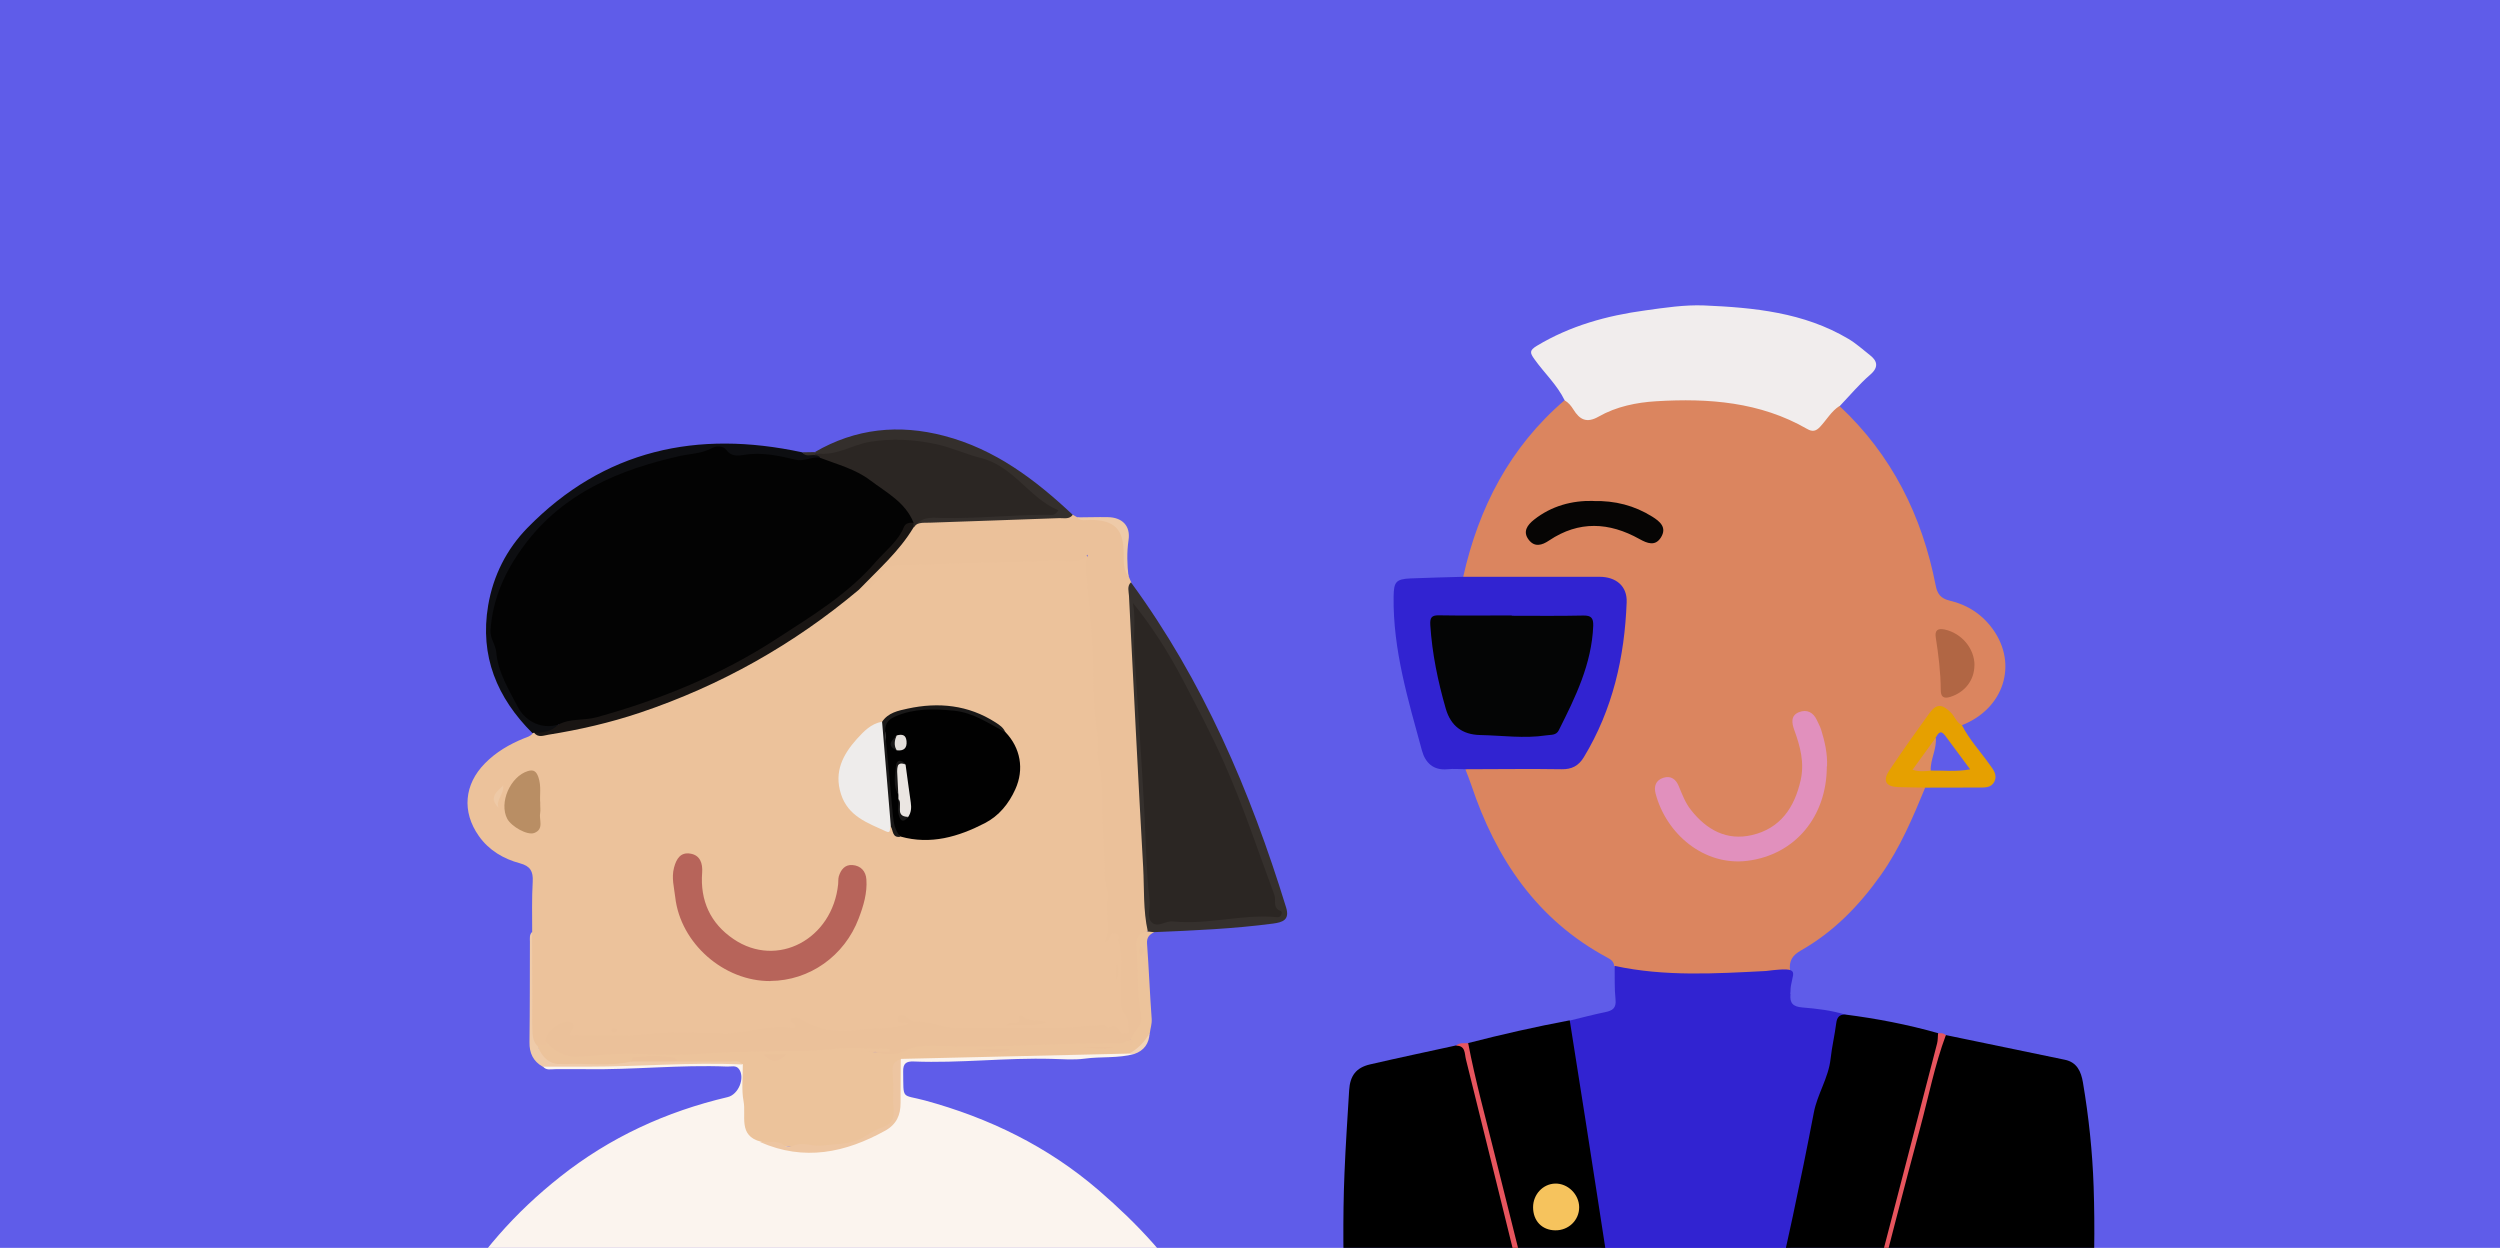 <svg width="595" height="297" viewBox="0 0 595 297" fill="none" xmlns="http://www.w3.org/2000/svg">
<g clip-path="url(#clip0_5484_43234)">
<rect width="595" height="297" fill="#5F5CE9"/>
<path d="M126.659 221.798C126.659 217.805 126.556 213.786 126.787 209.819C126.916 207.372 126.221 206.135 123.749 205.465C119.835 204.409 116.384 202.4 113.964 198.974C109.895 193.203 110.462 186.686 115.432 181.662C118.058 178.983 121.251 177.128 124.676 175.737C125.448 175.428 126.247 175.248 126.762 174.552C126.916 174.243 127.174 174.089 127.534 174.089C131.294 174.552 134.873 173.393 138.426 172.595C161.421 167.417 182.098 157.447 200.407 142.583C201.591 141.604 202.801 140.651 204.14 139.904C206.072 139.054 207.514 137.56 208.878 136.04C210.217 134.546 211.762 133.825 213.719 133.825C219.874 133.799 225.976 133.232 232.131 133.258C238.748 133.258 245.366 132.794 252.01 132.511C253.941 132.434 255.872 133 257.803 132.279C258.833 131.893 259.091 132.897 259.323 133.747C259.838 135.654 259.606 137.612 259.786 139.569C260.61 147.916 261.254 156.314 261.151 164.66C261.099 169.349 262.438 173.883 261.82 178.648C261.563 180.58 262.361 183.002 262.696 185.217C263.546 190.807 263.288 196.449 263.494 202.039C263.726 207.835 264.498 213.58 264.498 219.376C264.498 220.303 264.498 221.231 264.009 222.055C265.503 221.205 266.481 221.591 266.919 223.292C267.357 224.992 267.64 226.718 267.588 228.47C267.46 232.153 267.743 235.837 267.975 239.521C268.052 240.551 268.593 241.17 269.108 241.942C269.932 243.205 269.468 244.493 268.979 245.755C268.129 246.76 267.151 247.043 266.146 246.038C265.271 245.188 264.164 245.111 263.056 245.008C251.778 245.729 240.474 245.497 229.169 245.575C225.024 245.575 221.11 244.518 217.144 243.488C216.912 243.437 216.809 243.385 216.758 243.565C216.397 245.085 215.058 244.802 214.054 244.982C209.908 245.703 205.685 245.755 201.488 246.141C197.909 246.476 194.613 245.214 191.291 244.184C190.467 243.926 190.107 243.437 189.592 244.596C189.205 245.497 188.021 245.42 187.094 245.497C171.258 247.017 155.344 247.146 139.456 247.326C137.68 247.326 135.311 248.202 134.538 245.034C134.332 244.184 132.221 245.214 131.216 246.09C130.83 246.425 130.779 246.992 130.676 247.507C130.392 250.109 128.95 249.877 127.174 248.949C126.581 248.177 126.401 247.223 126.427 246.348C126.504 238.181 126.118 230.015 126.633 221.849L126.659 221.798Z" fill="#ECC29B"/>
<path d="M384.185 229.861C384.057 228.804 383.361 228.341 382.486 227.877C365.774 218.887 356.041 204.383 350.17 186.84C349.758 185.578 349.243 184.367 348.779 183.131C349.861 181.817 351.406 182.126 352.796 182.1C358.358 182.049 363.92 181.817 369.456 182.152C373.782 182.435 376.1 180.4 377.902 176.897C382.074 168.73 384.34 160.023 385.602 151.033C385.911 148.895 386.323 146.782 386.245 144.593C386.065 140.11 384.237 138.281 379.756 138.256C370.718 138.204 361.654 138.256 352.616 138.23C351.122 138.23 349.5 138.565 348.238 137.302C351.921 120.816 359.337 106.441 372.34 95.287C373.86 95.106 374.478 96.317 375.224 97.245C376.589 98.919 378.005 99.177 380.091 98.378C396.159 92.247 412.047 93.226 427.677 99.949C431.849 101.753 431.771 101.907 434.836 98.404C435.608 97.502 436.278 96.317 437.797 96.626C450.26 108.27 457.444 122.748 460.689 139.312C461.075 141.321 461.847 142.429 464.01 142.944C468.233 143.923 471.761 146.216 474.31 149.771C480.31 158.117 476.911 168.679 466.946 172.595C465.349 172.929 464.937 171.461 464.113 170.663C462.079 168.653 461.023 168.576 459.375 170.766C456.388 174.784 453.453 178.88 450.775 183.131C449.281 185.526 449.796 186.274 452.68 186.531C454.534 186.711 456.594 185.784 458.191 187.459C455.23 194.646 452.217 201.781 447.685 208.196C442.535 215.486 436.432 221.772 428.63 226.203C426.518 227.413 425.746 228.727 426.029 231.071C426.235 232.875 426.029 234.729 425.978 236.584C424.819 236.558 424.69 235.605 424.639 234.858C424.51 232.282 422.888 231.973 420.828 231.999C413.875 232.128 406.923 232.926 399.944 232.643C395.85 232.462 391.782 232.076 387.713 231.432C386.4 231.226 385.087 230.943 384.134 229.861H384.185Z" fill="#DB855F"/>
<path d="M269.932 250.856C266.069 251.912 262.052 251.422 258.112 251.963C255.589 252.298 252.988 252.092 250.413 252.015C239.418 251.706 228.474 253.071 217.479 252.633C215.651 252.556 214.904 253.123 214.955 255.055C215.058 261.907 214.466 260.387 220.131 261.907C235.427 266.08 249.383 272.855 261.486 283.288C270.704 291.249 278.97 299.956 285.098 310.543C285.51 311.239 286.463 311.883 286.025 312.656C285.51 313.557 284.326 313.042 283.476 313.042C243.152 313.042 202.853 313.042 162.528 313.042C144.632 313.042 126.736 313.016 108.84 313.068C106.342 313.068 105.518 312.913 107.063 310.234C113.835 298.436 122.642 288.518 133.328 280.068C145.199 270.666 158.537 264.56 173.189 261.108C175.738 260.516 177.36 256.575 175.918 254.488C175.197 253.432 174.039 253.895 173.06 253.844C161.859 253.38 150.709 254.643 139.508 254.462C137.036 254.411 134.564 254.488 132.092 254.462C131.113 254.462 130.006 254.823 129.208 253.818C130.083 252.891 131.268 252.968 132.375 252.994C145.611 253.38 158.82 251.963 172.056 252.35C173.472 252.401 174.94 252.195 176.33 252.71C177.798 253.664 177.592 255.184 177.592 256.6C177.592 259.795 177.824 262.937 178.107 266.106C178.339 268.399 179.163 269.996 181.274 270.923C191.909 275.509 201.823 273.474 211.273 267.574C212.973 266.492 213.436 264.689 213.488 262.757C213.565 260.207 213.462 257.657 213.539 255.08C213.591 253.792 213.385 252.376 214.749 251.474C215.599 251.062 216.526 250.985 217.453 251.01C230.148 251.113 242.843 250.16 255.537 250.341C259.838 250.418 264.086 249.413 268.387 249.903C268.979 250.057 269.545 250.263 269.932 250.778V250.856Z" fill="#FBF4EE"/>
<path d="M384.316 229.887C396.238 232.463 408.289 231.716 420.314 231.097C429.631 229.912 426.131 231.526 426.131 236.026C426.157 236.309 426.005 236.353 426.134 236.61C425.928 238.723 426.7 239.599 428.992 239.779C432.417 240.062 435.893 240.449 439.24 241.505C438.159 243.179 437.721 245.008 437.438 246.992C436.691 252.376 435.893 257.734 433.344 262.68C432.262 264.793 432.211 267.24 431.773 269.558C429.172 283.366 426.082 297.071 423.018 310.775C422.735 312.063 422.451 313.403 421.267 314.253C409.113 314.253 396.959 314.253 384.805 314.253C383.595 313.377 383.414 312.038 383.208 310.724C379.964 289.42 376.822 268.064 373.501 246.76C373.295 245.498 372.857 244.132 373.707 242.87C376.488 242.2 379.243 241.453 382.05 240.887C383.801 240.526 384.702 239.933 384.496 237.873C384.213 235.245 384.341 232.566 384.29 229.912L384.316 229.887Z" fill="#3123D1"/>
<path d="M463.11 246.348C472.56 248.305 481.985 250.263 491.435 252.221C494.319 252.814 495.297 255.029 495.735 257.605C497.126 265.823 498.001 274.092 498.284 282.413C498.619 292.382 498.439 302.326 497.898 312.295C497.821 313.815 497.512 314.407 495.838 314.382C478.972 314.279 462.131 314.279 445.265 314.253C444.209 313.119 444.853 311.883 445.136 310.749C449.437 293.644 454.123 276.668 458.475 259.589C459.35 256.111 460.226 252.633 461.179 249.181C461.488 248.048 461.539 246.657 463.136 246.373L463.11 246.348Z" fill="black"/>
<path d="M364.229 314.201C350.144 314.227 336.058 314.227 321.973 314.356C319.887 314.356 319.965 313.222 319.939 311.831C319.759 300.934 319.527 290.063 319.99 279.167C320.248 272.598 320.711 266.029 321.098 259.485C321.304 256.034 322.746 254.101 326.067 253.329C332.865 251.757 339.689 250.315 346.513 248.821C348.521 248.099 349.139 249.49 349.474 250.933C352.204 263.015 355.448 274.993 358.384 287.024C360.289 294.881 362.117 302.764 364.1 310.595C364.409 311.78 364.873 312.965 364.229 314.176V314.201Z" fill="black"/>
<path d="M421.162 314.227C424.973 297.818 428.527 281.356 431.694 264.792C432.518 260.413 435.196 256.523 435.685 251.964C435.994 249.13 436.664 246.348 437.024 243.514C437.204 242.174 437.719 241.453 439.11 241.453C446.577 242.406 453.968 243.823 461.229 245.884C462.105 246.786 461.641 247.713 461.384 248.743C456.98 266.647 452.165 284.448 447.427 302.274C446.371 306.267 445.959 310.492 443.874 314.201H421.162V314.227Z" fill="black"/>
<path d="M437.797 96.626C435.865 97.863 434.732 99.924 433.213 101.547C432.209 102.629 431.385 102.835 430.097 102.088C418.922 95.647 406.665 94.746 394.228 95.493C389.49 95.776 384.674 96.755 380.477 99.151C377.593 100.8 375.945 99.846 374.477 97.476C373.937 96.601 373.293 95.802 372.392 95.287C370.589 91.577 367.525 88.769 365.182 85.472C364.126 83.978 363.946 83.411 365.774 82.303C373.731 77.512 382.46 75.116 391.55 73.88C396.185 73.236 400.923 72.514 405.583 72.695C417.454 73.21 429.273 74.343 439.882 80.629C441.762 81.737 443.333 83.179 445.007 84.493C446.655 85.755 447.324 87.275 445.135 89.156C442.509 91.423 440.269 94.127 437.848 96.652L437.797 96.626Z" fill="#F1EDED"/>
<path d="M268.671 245.858C268.491 244.209 268.928 242.741 267.409 240.989C266.482 239.933 266.894 236.636 266.791 234.343C266.637 230.968 267.358 227.568 266.276 224.271C266.044 223.575 266.765 222.57 265.555 222.184C263.881 221.669 264.68 223.755 262.929 224.219C264.602 220.638 262.929 217.341 263.65 213.992C264.062 212.112 262.826 210.463 262.903 208.428C263.083 203.018 262.259 197.583 262.336 192.173C262.388 188.515 262.285 184.651 261.487 181.353C260.92 179.009 261.564 177 261.203 174.887C259.864 167.005 260.457 158.967 259.839 151.033C259.504 146.628 259.092 142.249 258.654 137.869C258.5 136.324 258.01 134.495 258.937 131.996C256.079 134.726 253.324 133.181 250.878 133.335C245.341 133.696 239.754 133.799 234.166 133.902C227.471 134.031 220.802 134.417 214.132 134.495C211.918 134.495 210.527 135.319 209.008 136.942C207.798 138.256 206.665 140.162 204.476 140.368C204.219 138.745 205.532 138.05 206.433 137.174C210.347 133.335 214.158 129.42 217.377 124.937C217.737 124.551 218.149 124.242 218.613 123.984C219.463 123.546 220.39 123.495 221.317 123.495C229.711 123.443 238.106 122.464 246.5 122.876C249.461 123.031 252.345 121.588 255.332 122.516C255.667 122.722 256.028 122.902 256.362 123.108C258.242 123.778 260.199 123.34 262.13 123.417C265.607 123.521 268.362 126.303 267.976 129.78C267.667 132.382 267.847 134.829 268.671 137.277C268.851 137.715 269.031 138.153 269.212 138.591C270.01 142.403 269.83 146.345 270.01 150.183C270.267 156.005 270.576 161.827 270.937 167.623C271.503 177 271.632 186.402 272.559 195.754C272.971 199.927 272.662 204.1 273.177 208.299C273.692 212.524 273.126 216.877 273.615 221.154C270.654 223.498 271.117 226.769 271.555 229.809C272.147 233.957 271.761 238.207 272.688 242.329C273.1 244.184 271.864 245.137 270.602 246.064C270.113 246.296 269.649 246.322 269.134 246.167C269.006 246.064 268.877 245.961 268.722 245.858H268.671Z" fill="#EBC19A"/>
<path d="M373.601 242.844C374.837 250.675 376.073 258.507 377.309 266.338C379.137 277.982 380.914 289.626 382.717 301.27C383.386 305.597 384.03 309.899 384.674 314.227C378.313 314.227 371.953 314.227 365.593 314.227C364.846 313.635 364.511 312.836 364.28 311.909C359.284 291.558 354.057 271.284 349.242 250.882C349.01 249.928 348.83 249.104 349.396 248.254C357.404 246.193 365.464 244.364 373.575 242.844H373.601Z" fill="black"/>
<path d="M348.263 137.277C359.052 137.277 369.842 137.277 380.657 137.277C384.596 137.277 387.3 139.467 387.146 143.331C386.656 156.391 383.824 168.885 376.949 180.22C375.713 182.255 374.09 183.131 371.644 183.079C364.048 182.951 356.426 183.079 348.83 183.079C347.388 183.079 345.946 182.925 344.529 183.079C341.13 183.414 339.225 181.534 338.427 178.649C335.156 166.618 331.5 154.665 331.68 141.965C331.732 138.539 332.195 137.818 335.697 137.663C339.894 137.483 344.092 137.406 348.289 137.277H348.263Z" fill="#3123D1"/>
<path d="M269.906 245.858C270.756 244.544 272.017 243.926 271.554 241.479C270.55 236.301 270.936 230.84 270.472 225.533C270.266 223.214 270.962 222.029 273.202 221.669C273.768 221.308 274.283 221.308 274.747 221.849C273.562 222.39 272.893 223.086 272.996 224.58C273.434 230.556 273.665 236.559 274.103 242.535C274.18 243.72 273.794 244.725 273.665 245.832C272.841 248.305 271.477 250.237 268.721 250.753C250.645 251.165 232.568 251.603 214.492 252.015C213.591 252.865 213.436 253.973 213.41 255.106C213.359 256.446 213.333 257.785 213.41 259.099C213.822 268.09 213.977 267.059 204.99 271.258C201.231 273.01 197.008 273.19 192.785 273.216C188.768 273.216 184.931 272.675 181.094 271.722C175.609 270.331 177.618 265.565 176.974 262.139C176.433 259.279 176.82 256.24 176.794 253.277C171.824 252.35 166.803 253.123 161.807 252.865C157.919 251.989 154.005 251.551 150.168 253.071C144.066 253.973 137.911 253.406 131.783 253.406C129.44 253.406 128.023 251.345 128.049 248.872C128.513 248.228 130.315 249.619 129.903 247.636C130.006 247.636 130.135 247.558 130.212 247.61C134.718 250.933 139.74 250.418 144.915 249.903C149.705 249.439 154.572 249.903 159.387 249.774C175.481 249.31 191.574 248.975 207.668 248.589C209.342 248.537 211.196 248.177 212.715 249.8C210.99 250.933 209.162 250.212 207.72 250.392C210.192 250.572 212.664 250.109 215.342 249.104C218.612 247.867 222.397 247.893 225.976 247.971C239.624 248.305 253.271 247.043 266.919 247.327C267.073 247.327 267.228 247.327 267.382 247.275C267.666 247.223 267.975 247.198 268.284 247.223C268.541 247.043 269.339 248.305 269.133 246.889C269.185 246.296 269.648 246.064 270.009 245.755L269.906 245.858Z" fill="#ECC39B"/>
<path d="M274.723 221.875C274.208 221.824 273.693 221.746 273.178 221.695C272.045 216.646 272.354 211.494 272.071 206.367C270.86 184.857 269.779 163.347 268.697 141.811C268.646 140.755 268.182 139.544 269.161 138.591C286.362 162.059 297.589 188.335 306.086 215.95C307.013 218.939 305.288 219.505 302.971 219.814C293.598 221.051 284.147 221.463 274.723 221.849V221.875Z" fill="#35302D"/>
<path d="M127.148 174.398C126.994 174.398 126.865 174.424 126.736 174.501C118.29 166.077 114.145 156.159 116.179 144.103C117.389 136.993 120.556 130.733 125.5 125.659C143.731 107.008 165.954 102.268 190.905 107.652C191.884 108.425 192.991 107.935 194.073 107.961C194.768 107.961 195.36 108.09 195.309 108.991C193.48 110.099 191.472 110.486 189.412 110.099C185.086 109.326 180.76 108.502 176.331 109.094C176.022 109.146 175.687 109.172 175.404 109.043C168.426 105.823 162.091 109.764 155.576 110.975C148.006 112.392 141.337 116.359 135.079 120.687C127.715 125.762 122.539 132.717 119.578 141.27C118.471 144.464 116.823 147.607 117.775 151.084C118.805 154.846 119.372 158.787 121.329 162.213C122.642 164.506 123.157 167.211 125.243 169.117C126.968 170.688 128.565 172.157 131.14 171.796C131.835 171.693 132.582 171.925 132.994 172.646C131.603 175.093 129.363 174.733 127.123 174.424L127.148 174.398Z" fill="#0D0E11"/>
<path d="M458.216 187.459C456.053 187.407 453.915 187.407 451.752 187.33C448.843 187.227 448.019 185.836 449.641 183.388C452.705 178.803 455.898 174.295 459.143 169.813C460.868 167.417 462.207 167.494 464.344 169.632C465.271 170.56 465.657 172.002 466.945 172.595C468.67 175.995 471.271 178.777 473.46 181.869C474.361 183.131 475.468 184.367 474.644 186.042C473.846 187.613 472.275 187.407 470.833 187.433C466.61 187.433 462.413 187.433 458.19 187.459H458.216Z" fill="#E6A000"/>
<path d="M255.306 122.542C254.482 123.649 253.246 123.289 252.164 123.314C241.89 123.701 231.616 124.036 221.367 124.396C220.234 124.448 219.101 124.268 218.046 124.86C217.479 123.237 218.792 123.16 219.719 123.005C221.831 122.645 223.942 122.181 226.131 122.284C233.933 122.619 241.684 121.795 249.77 121.563C247.658 119.399 245.289 117.879 243.178 116.101C241.607 114.788 239.882 113.68 238.517 112.108C238.053 111.568 237.487 111.052 236.792 110.846C229.427 108.399 222.191 105.514 214.235 105.436C209.651 105.411 205.248 106.08 200.999 107.806C198.913 108.657 196.853 108.94 194.742 108.013C194.381 108.013 194.098 107.884 193.918 107.6C203.651 101.933 213.951 100.903 224.741 103.736C236.843 106.905 246.422 114.169 255.332 122.542H255.306Z" fill="#342F2C"/>
<path d="M349.423 248.254C351.123 257.141 353.518 265.848 355.706 274.633C358.977 287.848 362.324 301.038 365.62 314.227C365.157 314.227 364.693 314.227 364.23 314.227C359.131 293.515 354.033 272.804 348.883 252.092C348.548 250.778 348.831 248.821 346.514 248.872C347.363 248.099 348.419 248.305 349.449 248.28L349.423 248.254Z" fill="#E7555E"/>
<path d="M443.9 314.227C446.321 304.979 448.716 295.705 451.136 286.457C454.432 273.757 457.728 261.057 461.024 248.357C461.23 247.584 461.179 246.734 461.256 245.936C461.925 245.858 462.595 245.858 463.11 246.373C460.483 253.432 459.041 260.851 457.084 268.116C453.093 282.851 449.334 297.689 445.497 312.475C445.342 313.068 445.342 313.686 445.265 314.279C444.802 314.279 444.364 314.279 443.9 314.279V314.227Z" fill="#E7555E"/>
<path d="M127.947 248.95C129.054 251.706 130.805 253.484 134.075 253.277C139.431 252.943 144.839 253.896 150.169 252.659C153.877 251.603 157.585 251.655 161.267 252.659C165.465 252.659 169.662 252.659 173.859 252.659C174.838 252.659 175.945 252.273 176.666 253.355C164.409 252.762 152.152 253.87 139.895 253.87C136.316 253.87 132.736 253.87 129.157 253.87C126.891 252.582 125.964 250.624 126.016 248.022C126.119 240.062 126.093 232.076 126.119 224.116C126.119 223.318 125.964 222.468 126.634 221.798C126.634 227.259 126.685 232.72 126.685 238.182C126.685 240.758 126.608 243.308 126.737 245.884C126.788 246.966 127.071 248.1 127.921 248.95H127.947Z" fill="#EFCBA9"/>
<path d="M268.619 137.303C267.331 135.654 267.434 133.696 267.434 131.764C267.434 125.942 265.271 123.778 259.503 123.727C258.422 123.727 257.237 124.139 256.336 123.134C258.782 123.134 261.228 123.031 263.675 123.083C267.074 123.134 269.108 125.144 268.593 128.544C268.155 131.507 268.258 134.392 268.593 137.303H268.619Z" fill="#EECAA8"/>
<path d="M268.67 250.779C270.833 249.645 272.429 247.971 273.614 245.858C273.485 248.357 272.301 250.057 269.932 250.856C269.52 250.83 269.082 250.804 268.67 250.779Z" fill="#F2D4B8"/>
<path d="M193.996 108.322C192.94 108.193 191.73 108.837 190.932 107.652C191.91 107.652 192.914 107.626 193.893 107.601L194.099 107.832C194.253 108.039 194.228 108.219 193.996 108.348V108.322Z" fill="#342F2C"/>
<path d="M239.289 174.243C242.894 178.004 243.796 183.079 241.658 187.819C240.113 191.271 237.744 194.182 234.397 195.908C228.114 199.154 221.496 201.112 214.338 199.102C212.406 198.072 212.02 196.011 211.84 194.285C211.248 189.004 210.449 183.723 210.449 178.391C210.449 178.185 210.449 177.979 210.449 177.773C210.501 175.609 208.879 173.213 210.99 171.358C213.308 169.323 216.269 168.705 219.23 168.499C226.595 167.983 233.547 169.091 239.315 174.243H239.289Z" fill="#010101"/>
<path d="M268.053 247.713C267.461 248.486 266.585 248.331 265.787 248.331C252.345 248.125 238.904 249.413 225.437 248.975C222.166 248.872 218.201 248.615 215.806 249.903C211.738 252.092 208.21 249.903 204.502 250.263H211.712C211.712 250.057 211.712 249.825 211.712 249.619C206.922 249.619 202.056 249.181 197.343 249.748C192.502 250.315 187.713 250.083 182.898 250.212C177.799 250.366 172.701 250.315 167.576 250.753C162.066 251.216 156.478 251.01 150.916 250.804C146.487 250.65 142.11 251.268 137.732 251.5C134.333 251.68 131.913 250.109 129.775 247.765C129.853 245.549 133.535 242.69 135.724 243.231C136.522 243.437 136.779 244.107 136.264 244.905C135.312 246.348 135.312 246.554 136.831 246.502C142.856 246.27 148.882 246.734 154.959 246.09C160.753 245.472 166.675 245.858 172.52 245.936C177.799 246.013 182.898 243.823 188.228 244.648C188.769 244.725 189.618 244.647 189.103 243.669C188.872 243.256 187.61 243.308 188.331 242.509C188.897 241.917 189.85 242.123 190.597 242.587C194.794 245.163 199.481 245.781 204.167 245.111C208.107 244.544 212.15 245.06 216.089 243.72C216.141 243.54 215.858 243.463 215.6 243.437C214.802 243.359 213.875 243.591 213.514 242.561C213.463 242.381 213.72 241.968 213.926 241.84C214.802 241.299 215.446 241.891 216.141 242.355C216.63 242.69 217.248 243.205 217.763 243.179C221.265 242.87 224.407 244.751 227.909 244.699C236.226 244.57 244.569 244.699 252.886 244.622C255.538 244.622 258.165 244.184 260.817 244.055C261.796 244.003 262.903 243.694 263.701 244.648C263.83 245.704 263.263 246.193 262.311 246.167C260.74 246.116 259.118 246.399 257.547 245.936C260.972 246.863 264.886 245.137 268.001 247.713H268.053Z" fill="#EBC19A"/>
<path d="M183.361 233.493C172.263 233.571 161.937 224.503 160.701 213.503C160.444 211.21 159.774 208.943 160.418 206.496C161.01 204.255 162.066 202.761 164.358 203.173C166.649 203.559 167.267 205.517 167.113 207.655C166.598 214.353 169.07 219.763 174.58 223.498C184.958 230.557 198.142 223.55 199.481 210.412C199.532 209.793 199.481 209.149 199.635 208.583C200.124 206.985 201.077 205.749 202.88 205.878C204.888 206.032 206.073 207.372 206.201 209.304C206.433 212.524 205.506 215.615 204.373 218.578C201 227.517 192.657 233.416 183.335 233.467L183.361 233.493Z" fill="#B7645A"/>
<path d="M212.021 196.655C211.634 197.068 212.175 198.484 210.862 197.866C206.51 195.857 201.849 194.311 200.15 188.979C198.45 183.672 200.613 179.576 203.961 175.841C205.583 174.063 207.308 172.234 209.909 171.771C210.785 173.316 210.733 175.197 210.759 176.742C210.862 183.105 212.124 189.391 212.175 195.754C212.175 196.063 212.072 196.346 211.995 196.63L212.021 196.655Z" fill="#EEECEB"/>
<path d="M127.149 174.398C129.286 174.424 131.295 174.089 132.866 172.466C132.994 170.792 134.462 170.998 135.389 170.895C149.037 169.375 161.191 163.501 173.319 157.757C183.67 152.862 192.94 146.164 201.773 138.951C206.614 135.01 210.991 130.553 214.416 125.273C215.137 124.165 216.064 123.392 217.506 124.242C217.712 124.706 217.763 125.144 217.403 125.556C213.978 131.275 208.957 135.628 204.399 140.368C188.898 153.377 171.568 163.141 152.358 169.607C145.226 172.002 137.938 173.677 130.522 174.862C129.389 175.042 128.076 175.66 127.098 174.372L127.149 174.398Z" fill="#191513"/>
<path d="M128.565 191.22C128.565 192.224 128.668 192.843 128.565 193.435C128.23 195.084 129.569 197.325 127.148 198.252C125.5 198.871 121.715 196.733 120.711 194.852C118.728 191.014 121.458 184.805 125.629 183.517C127.045 183.079 127.663 183.646 128.127 184.934C128.899 187.124 128.384 189.391 128.59 191.246L128.565 191.22Z" fill="#B98E64"/>
<path d="M212.021 196.655C211.326 188.36 210.631 180.091 209.936 171.796C211.378 169.607 213.772 169.143 216.013 168.653C223.377 167.056 230.458 167.778 236.922 171.925C237.849 172.518 238.827 173.162 239.265 174.269C235.325 172.208 231.72 169.607 227.008 169.143C222.27 168.679 217.738 168.55 213.206 170.457C211.043 171.358 210.502 172.595 210.708 174.681C211.326 181.044 211.918 187.433 212.485 193.796C212.665 195.728 212.948 197.608 214.287 199.154C212.305 199.463 212.614 197.66 211.996 196.681L212.021 196.655Z" fill="#191818"/>
<path d="M268.052 247.713C264.55 247.249 261.151 246.167 256.902 246.554C259.477 245.06 262.181 247.12 263.726 244.647C264.782 243.952 265.786 244.081 266.327 245.188C266.919 246.399 267.795 245.961 268.67 245.884C269.031 246.683 268.516 247.198 268.052 247.739V247.713Z" fill="#EBC19A"/>
<path d="M239.574 244.055C240.424 242.664 243.076 244.75 242.535 241.891C242.535 241.891 243.205 241.608 243.308 241.711C244.904 243.488 247.17 242.38 249.05 243.359C246.037 244.39 242.87 243.823 239.574 244.055Z" fill="#EBC19A"/>
<path d="M119.734 186.995C120.043 189.03 117.905 190.344 118.678 192.302C116.875 190.344 117.133 189.211 119.734 186.995Z" fill="#EEC9A6"/>
<path d="M265.607 233.364C265.607 232.566 265.607 231.793 265.607 230.994C265.607 230.608 265.685 230.247 265.813 229.14C266.38 231.046 266.251 232.257 265.607 233.339V233.364Z" fill="#EBC19A"/>
<path d="M146.95 245.188C146.667 245.446 146.487 245.703 146.281 245.729C146.049 245.729 145.637 245.626 145.56 245.446C145.379 244.982 145.714 244.725 146.152 244.75C146.384 244.75 146.615 244.982 146.95 245.188Z" fill="#EBC19A"/>
<path d="M434.783 182.384C434.783 194.259 427.316 203.43 415.883 204.873C405.583 206.161 396.544 198.484 394.021 188.824C393.609 187.201 394.021 185.707 395.875 185.114C397.729 184.522 398.888 185.526 399.531 187.072C400.355 189.056 401.102 191.091 402.467 192.791C406.175 197.505 410.965 200.159 416.99 198.742C423.711 197.17 427.084 192.224 428.552 185.707C429.504 181.508 428.449 177.618 427.033 173.728C426.466 172.157 426.105 170.328 428.14 169.503C430.019 168.756 431.539 169.503 432.414 171.384C432.749 172.131 433.161 172.852 433.418 173.625C434.294 176.459 434.964 179.37 434.835 182.384H434.783Z" fill="#E190BD"/>
<path d="M379.113 119.244C384.418 119.116 389.001 120.326 393.224 122.954C395.078 124.113 396.778 125.53 395.31 127.9C393.945 130.09 392.04 129.317 390.186 128.286C382.976 124.268 375.792 123.881 368.71 128.621C367.011 129.781 365.234 130.322 363.818 128.441C362.35 126.509 363.535 124.938 365.08 123.701C369.277 120.378 374.169 119.116 379.113 119.219V119.244Z" fill="#060504"/>
<path d="M469.907 158.349C469.907 161.904 467.615 164.764 464.216 165.846C462.465 166.412 461.899 165.742 461.899 164.197C461.873 159.998 461.358 155.85 460.714 151.729C460.457 150.106 461.075 149.462 462.826 149.822C466.868 150.698 469.933 154.33 469.933 158.349H469.907Z" fill="#B16644"/>
<path d="M180.993 271.799C182.976 271.928 185.087 271.258 186.89 272.752C187.224 273.01 187.997 273.113 188.332 272.907C190.778 271.516 193.327 272.958 195.619 272.649C198.941 272.211 202.597 272.469 205.661 270.563C207.206 269.61 208.751 268.734 210.477 268.09C213.721 266.827 212.434 263.839 212.562 261.495C212.691 259.254 212.562 257.013 212.434 254.771C212.331 253.252 213.077 252.504 214.391 252.092C214.391 255.57 214.339 259.048 214.339 262.5C214.339 265.359 213.386 267.574 210.734 269.069C201.181 274.375 191.396 276.41 180.941 271.825L180.993 271.799Z" fill="#EDC5A1"/>
<path d="M217.429 125.582C217.429 125.169 217.429 124.783 217.429 124.371C214.03 120.584 210.348 117.132 205.919 114.479C203.292 112.881 200.588 111.516 197.601 110.769C196.649 110.537 195.258 110.563 195.207 108.966C194.949 108.451 194.486 108.373 193.971 108.348C193.971 108.167 194.022 108.013 194.074 107.832C198.786 108.76 202.7 105.849 207.077 105.153C212.33 104.303 217.455 104.587 222.605 105.668C226.313 106.441 229.789 108.09 233.342 108.966C241.351 110.975 244.878 118.523 251.908 121.46C250.93 122.954 250.028 122.516 249.307 122.516C240.99 122.542 232.724 123.418 224.407 123.289C222.347 123.263 219.721 122.774 217.995 124.912C217.789 125.144 217.609 125.375 217.403 125.607L217.429 125.582Z" fill="#2B2623"/>
<path d="M268.053 247.713C268.259 247.095 268.465 246.477 268.671 245.858H269.907C269.701 246.271 269.495 246.683 269.289 247.095C269.211 247.43 269.005 247.636 268.671 247.713H268.053V247.713Z" fill="#EBC19A"/>
<path d="M364.873 287.333C364.873 284.268 367.216 281.769 370.126 281.692C373.139 281.614 375.817 284.242 375.843 287.307C375.868 290.399 373.319 292.872 370.126 292.82C366.985 292.769 364.873 290.579 364.873 287.307V287.333Z" fill="#F6C35D"/>
<path d="M359.8 146.551C365.465 146.551 371.104 146.628 376.769 146.499C378.726 146.448 379.241 147.092 379.189 148.947C378.829 158.04 374.941 165.949 370.975 173.831C370.357 175.068 369.095 174.836 367.988 175.016C362.761 175.815 357.534 175.042 352.306 174.939C348.015 174.853 345.277 172.758 344.092 168.654C342.212 162.136 340.848 155.541 340.41 148.766C340.307 147.015 340.693 146.396 342.521 146.448C348.264 146.551 354.032 146.474 359.8 146.474V146.525V146.551Z" fill="#040505"/>
<path d="M161.268 252.633C157.56 252.633 153.852 252.633 150.17 252.633C150.35 252.298 150.53 251.68 150.736 251.654C153.981 251.294 157.251 251.139 160.47 251.757C160.779 251.809 161.011 252.324 161.268 252.633V252.633Z" fill="#EBC19A"/>
<path d="M187.094 250.959C185.318 252.943 183.515 252.994 181.738 250.959H187.094Z" fill="#EBC19A"/>
<path d="M240.578 249.697C237.54 251.088 234.939 249.98 232.312 249.697H240.578Z" fill="#EBC19A"/>
<path d="M264.912 249.156C262.285 250.135 259.71 249.207 257.109 249.156H264.912Z" fill="#EBC19A"/>
<path d="M247.659 250.418C245.883 250.959 244.698 250.83 243.514 250.418H247.659Z" fill="#ECC29B"/>
<path d="M271.58 227.645C270.911 226.718 271.168 226.048 271.426 225.172C272.739 226.126 271.966 226.77 271.58 227.645Z" fill="#EBC19A"/>
<path d="M268.67 247.713C268.876 247.507 269.082 247.301 269.288 247.095C269.906 247.584 269.623 248.537 269.391 248.64C268.67 248.924 268.747 248.177 268.67 247.713Z" fill="#ECC29B"/>
<path d="M269.598 143.459C274.207 149.153 278.095 155.258 281.468 161.698C284.842 168.138 288.241 174.604 291.202 181.25C295.837 191.606 299.365 202.4 303.304 213.013C303.768 214.276 302.789 216.105 304.849 216.852C305.287 217.006 304.978 218.397 304.025 218.294C295.657 217.47 287.468 220.175 279.125 219.299C277.374 219.119 275.494 220.87 274.13 219.531C272.842 218.294 273.795 216.182 273.615 214.482C272.791 207.372 272.713 200.21 272.353 193.049C271.683 180.4 270.756 167.778 269.958 155.129C269.701 151.265 270.37 147.349 269.623 143.459H269.598Z" fill="#2B2623"/>
<path d="M195.205 108.966C199.274 110.537 203.574 111.619 207.128 114.324C210.99 117.235 215.471 119.528 217.428 124.396C216.475 124.396 215.522 124.422 215.11 125.478C213.72 128.904 210.733 131.068 208.415 133.748C201.772 141.45 193.197 146.602 184.828 152.038C171.618 160.642 157.147 166.515 141.98 170.714C138.993 171.538 135.723 170.92 132.865 172.466C128.384 173.78 124.728 171.204 123.157 168.112C121.097 164.094 118.496 159.998 118.11 155.232C117.955 153.377 116.616 151.986 116.745 149.977C117.26 142.274 120.376 135.628 124.882 129.626C134.101 117.312 147.362 111.774 161.808 108.528C164.357 107.961 167.009 107.987 169.455 106.647C170.357 106.132 172.03 105.952 172.88 107.111C174.039 108.682 175.635 108.502 177.077 108.27C181.326 107.549 185.395 108.476 189.463 109.429C191.472 109.893 193.248 108.554 195.231 108.966H195.205Z" fill="#030303"/>
<path d="M460.713 175.532C461.254 174.604 461.821 173.574 462.902 175.016C464.859 177.618 466.765 180.22 468.902 183.105C465.529 183.724 462.516 183.337 459.503 183.389C457.829 180.452 460.044 178.108 460.713 175.506V175.532Z" fill="#5F5CE9"/>
<path d="M460.714 175.531C460.997 178.262 459.401 180.709 459.504 183.414C458.216 183.543 456.929 183.723 455.178 183.208C457.109 180.555 458.912 178.056 460.714 175.557V175.531Z" fill="#DD8C61"/>
<path d="M215.523 181.946C215.935 184.96 216.321 187.948 216.759 190.962C216.939 192.199 216.887 193.384 216.141 194.44C214.544 195.547 214.312 194.259 214.106 193.203C213.926 192.224 214.261 191.168 213.823 190.189C213.823 189.854 213.823 189.519 213.823 189.185C213.102 187.046 213.488 184.831 213.54 182.667C213.566 181.302 214.467 181.018 215.548 181.997L215.523 181.946Z" fill="#EBE6E2"/>
<path d="M213.386 175.042C214.622 174.707 215.601 174.785 215.755 176.382C215.91 178.108 215.06 178.778 213.412 178.571C212.331 177.412 212.459 176.227 213.412 175.042H213.386Z" fill="#E4DFDB"/>
<path d="M215.522 181.946C214.055 181.353 213.437 181.946 213.514 183.44C213.591 185.346 213.694 187.253 213.797 189.133C212.458 186.918 213.05 184.47 213.256 182.178C213.385 180.761 214.595 180.684 215.522 181.946V181.946Z" fill="#191818"/>
<path d="M213.823 190.138C214.956 191.374 212.819 194.362 216.141 194.414C214.75 196.243 214.106 194.929 213.849 193.718C213.591 192.585 213.823 191.348 213.849 190.138H213.823Z" fill="#191818"/>
<path d="M213.386 175.042C212.897 176.227 212.716 177.386 213.386 178.571C210.837 177.412 212.304 176.227 213.386 175.042Z" fill="#191818"/>
</g>
<defs>
<clipPath id="clip0_5484_43234">
<rect width="595" height="297" fill="white"/>
</clipPath>
</defs>
</svg>
